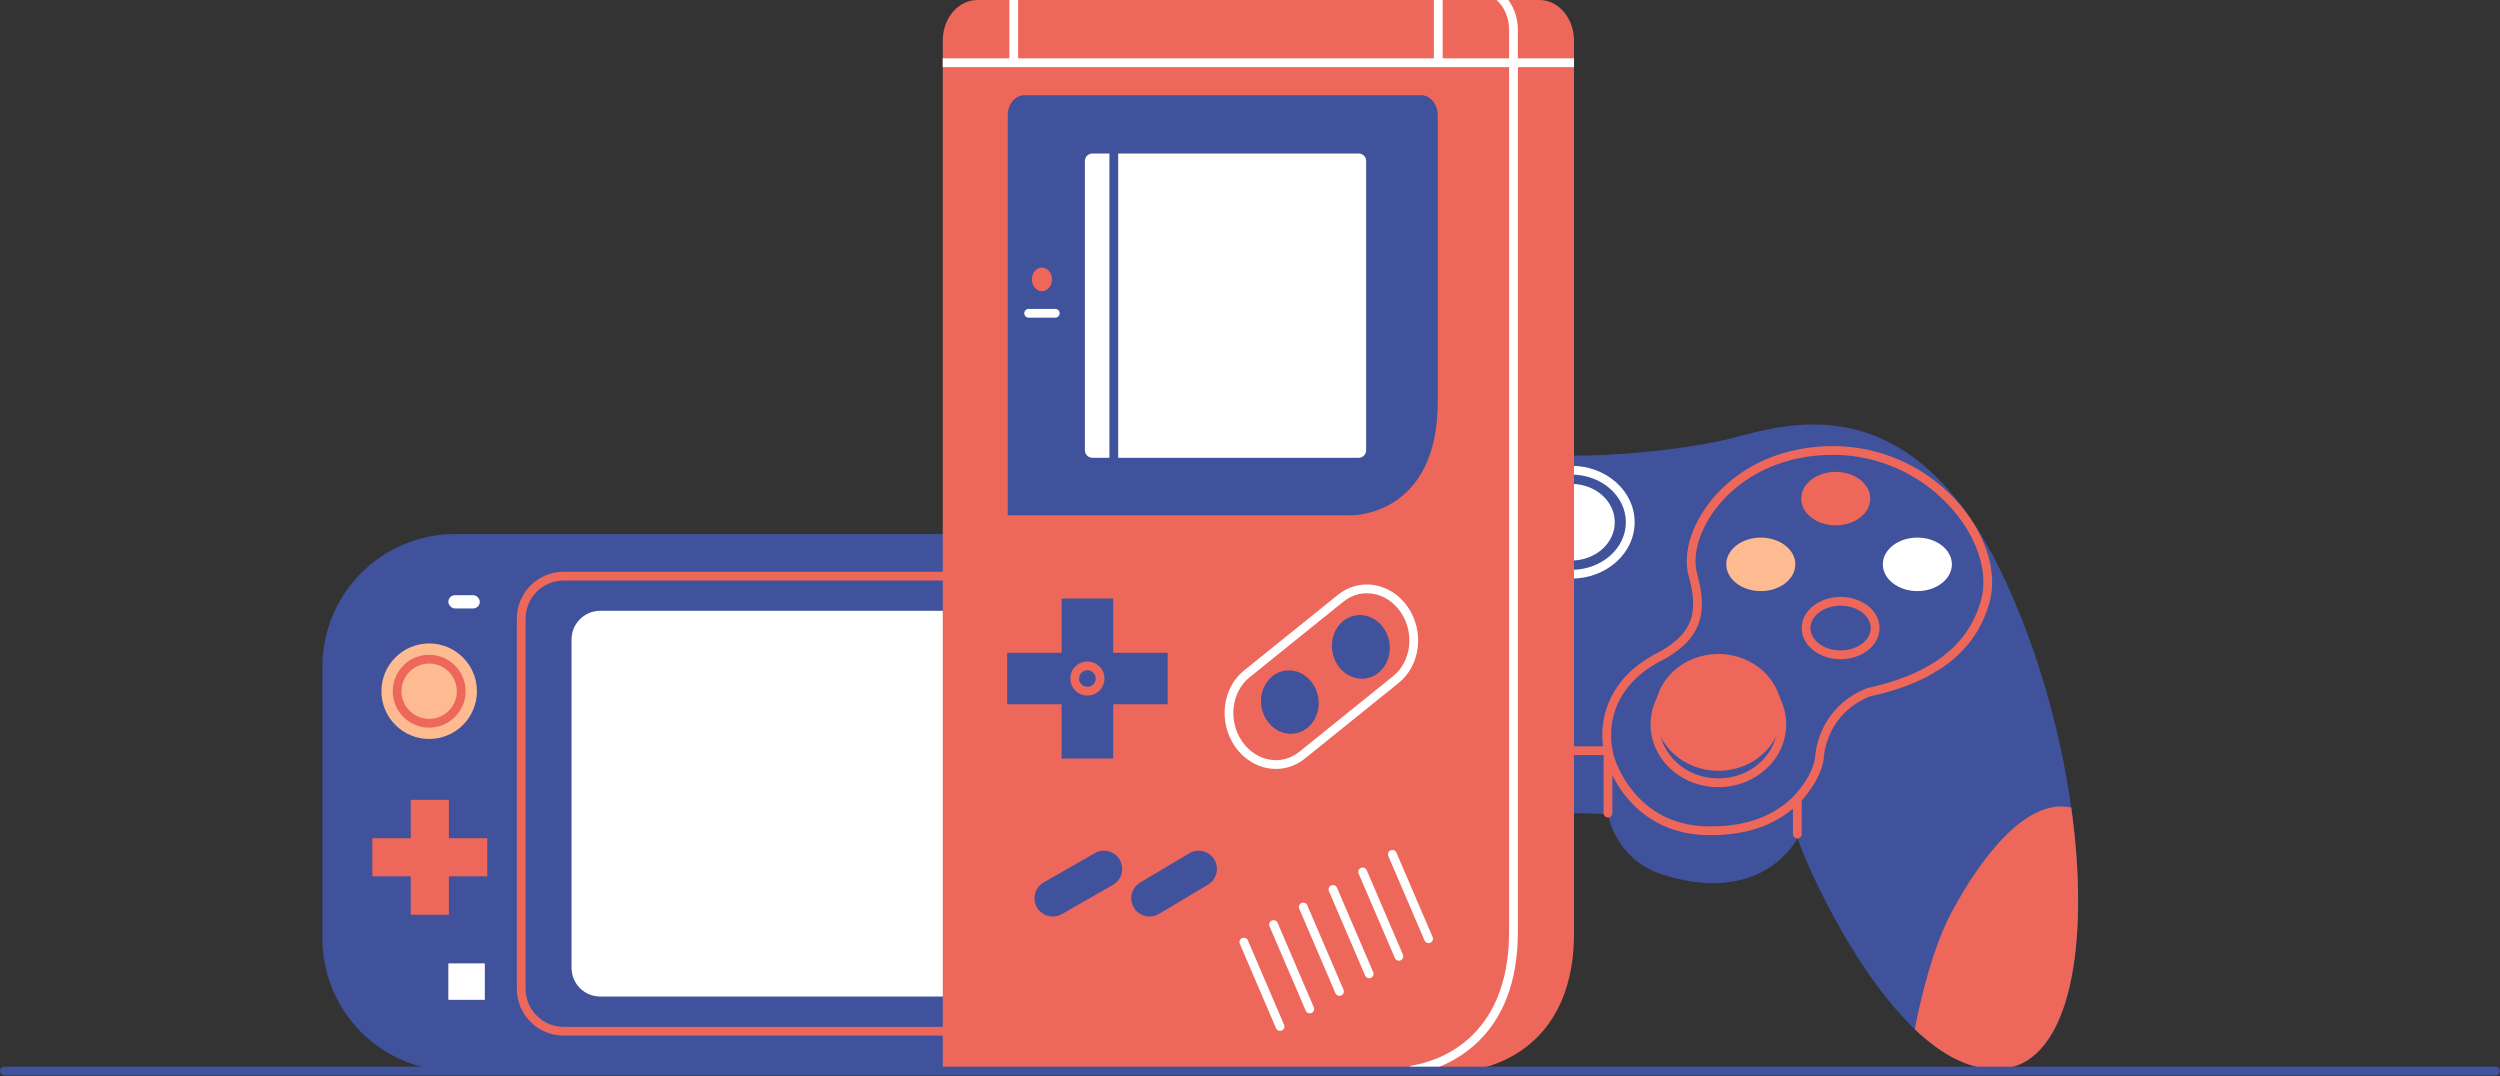 <?xml version="1.0" encoding="utf-8"?>
<svg width="1710" height="736" viewBox="0 0 1710 736" fill="none" xmlns="http://www.w3.org/2000/svg">
  <rect x="0" y="0" width="1710" height="736" fill="#333333" stroke="none"/>
  <path fill-rule="evenodd" clip-rule="evenodd" d="M689.28 365.289H311.28C287.207 365.286 264.119 374.847 247.097 391.869C230.074 408.89 220.51 431.976 220.51 456.049V641.879C220.51 665.952 230.074 689.039 247.097 706.06C264.119 723.081 287.207 732.642 311.28 732.639H689.28V365.289Z" style="fill: rgb(63, 82, 155);"/>
  <path fill-rule="evenodd" clip-rule="evenodd" d="M681.59 391.068H385.59C367.873 391.068 353.51 405.431 353.51 423.148V676.288C353.51 694.006 367.873 708.368 385.59 708.368H681.59C683.247 708.368 684.59 707.025 684.59 705.368V394.068C684.59 392.412 683.247 391.068 681.59 391.068ZM678.59 397.067V702.368H385.59C371.186 702.368 359.51 690.692 359.51 676.288V423.148L359.514 422.717C359.744 408.512 371.33 397.068 385.59 397.068L678.59 397.067Z" fill="#ED675B"/>
  <path fill-rule="evenodd" clip-rule="evenodd" d="M410.58 417.77C399.726 417.775 390.93 426.576 390.93 437.43V662C390.93 672.852 399.728 681.65 410.58 681.65H670.48V417.77H410.58Z" fill="white"/>
  <circle cx="293.55" cy="472.789" r="32.67" fill="#FEBA91"/>
  <path fill-rule="evenodd" clip-rule="evenodd" d="M293.55 447.869C279.787 447.869 268.63 459.026 268.63 472.789C268.63 486.552 279.787 497.709 293.55 497.709C307.313 497.709 318.47 486.552 318.47 472.789C318.47 459.026 307.313 447.869 293.55 447.869ZM293.55 453.869C303.999 453.869 312.47 462.34 312.47 472.789C312.47 483.238 303.999 491.709 293.55 491.709C283.101 491.709 274.63 483.238 274.63 472.789C274.63 462.34 283.101 453.869 293.55 453.869Z" fill="#ED675B"/>
  <path fill-rule="evenodd" clip-rule="evenodd" d="M333.3 573.34H307.03V547.08H280.95V573.34H254.68V599.42H280.95V625.69H307.03V599.42H333.3V573.34Z" fill="#ED675B"/>
  <rect x="306.67" y="658.949" width="24.94" height="24.94" fill="white"/>
  <rect x="306.67" y="407.109" width="21.51" height="9.07" rx="4.535" fill="white"/>
  <path fill-rule="evenodd" clip-rule="evenodd" d="M1050 558.22C1062.45 554.78 1099.82 556.93 1099.82 556.93C1099.82 556.93 1104.55 586.57 1134.9 597.45C1205.9 621.36 1229.54 573.25 1229.54 573.25C1234.12 589.25 1298.69 739.48 1370.85 730.89C1443.01 722.3 1434.42 525.29 1367.99 389.56C1301.56 253.83 1210.49 294.49 1177.85 301.36C1145.21 308.23 1103.97 312.08 1071.33 311.67C1058.11 311.724 1044.9 310.761 1031.82 308.79L1050 558.22Z" style="fill: rgb(63, 82, 155);"/>
  <path fill-rule="evenodd" clip-rule="evenodd" d="M1309.69 704.001C1328.46 721.891 1349.29 733.441 1370.8 730.881C1416.32 725.461 1429.71 645.051 1416.7 552.341C1384.51 545.341 1353.24 590.201 1335.58 622.641C1322.34 647.001 1314 681.621 1309.69 704.001Z" fill="#ED675B"/>
  <path fill-rule="evenodd" clip-rule="evenodd" d="M1175.37 452.521C1149.81 452.521 1128.99 471.693 1128.99 495.471C1128.99 519.25 1149.81 538.421 1175.37 538.421C1200.93 538.421 1221.75 519.25 1221.75 495.471C1221.75 471.693 1200.93 452.521 1175.37 452.521ZM1175.37 458.521C1197.72 458.521 1215.75 475.122 1215.75 495.471C1215.75 515.821 1197.72 532.421 1175.37 532.421C1153.02 532.421 1134.99 515.821 1134.99 495.471C1134.99 475.122 1153.02 458.521 1175.37 458.521Z" fill="#ED675B"/>
  <ellipse cx="1175.37" cy="487.28" rx="43.38" ry="39.95" fill="#ED675B"/>
  <path fill-rule="evenodd" clip-rule="evenodd" d="M1258.98 408.291C1244.42 408.291 1232.36 417.636 1232.36 429.591C1232.36 441.546 1244.42 450.891 1258.98 450.891C1273.54 450.891 1285.6 441.546 1285.6 429.591C1285.6 417.636 1273.54 408.291 1258.98 408.291ZM1258.98 414.291C1270.51 414.291 1279.6 421.333 1279.6 429.591C1279.6 437.849 1270.51 444.891 1258.98 444.891C1247.45 444.891 1238.36 437.849 1238.36 429.591C1238.36 421.333 1247.45 414.291 1258.98 414.291Z" fill="#ED675B"/>
  <ellipse cx="1204.38" cy="386.011" rx="23.62" ry="18.3" fill="#FEBA91"/>
  <ellipse cx="1255.64" cy="341.05" rx="23.62" ry="18.3" fill="#ED675B"/>
  <ellipse cx="1311.47" cy="386.011" rx="23.62" ry="18.3" fill="white"/>
  <ellipse cx="1074.86" cy="357.2" rx="29.64" ry="26.2" fill="white"/>
  <path fill-rule="evenodd" clip-rule="evenodd" d="M1074.86 318.631C1051.06 318.631 1031.63 335.811 1031.63 357.201C1031.63 378.59 1051.06 395.771 1074.86 395.771C1098.66 395.771 1118.09 378.59 1118.09 357.201C1118.09 335.811 1098.66 318.631 1074.86 318.631ZM1074.86 324.631C1095.5 324.631 1112.09 339.301 1112.09 357.201C1112.09 375.101 1095.5 389.771 1074.86 389.771C1054.22 389.771 1037.63 375.101 1037.63 357.201C1037.63 339.301 1054.22 324.631 1074.86 324.631Z" fill="white"/>
  <path fill-rule="evenodd" clip-rule="evenodd" d="M1252.96 305.109C1220.6 305.309 1193.12 317.51 1174.46 337.623C1158.13 355.225 1150.59 377.22 1154.96 393.687L1155.31 394.961C1162.23 420.199 1156.5 433.277 1136.82 444.861L1136.3 445.166L1136.41 445.111C1121.18 452.478 1110.53 462.053 1103.95 473.318C1096.1 486.743 1094.67 500.917 1096.96 513.731L1097.14 514.684L1097.28 515.374L1097.42 516.015L1097.55 516.608L1097.68 517.151L1097.81 517.643L1097.99 518.283L1098.13 518.759L1098.26 519.212L1098.44 519.788L1098.66 520.483L1098.84 521.01C1099.46 522.816 1100.25 524.82 1101.21 526.973C1103.96 533.108 1107.61 539.239 1112.28 544.971C1124.59 560.052 1141.67 569.666 1164.15 571.095C1192.76 572.448 1214.44 564.679 1229.5 550.378C1240.07 540.341 1246.64 527.239 1247.49 518.503L1247.52 518.103C1248.03 511.497 1250.24 503.942 1254.29 497.086L1254.59 496.586C1259.84 487.951 1267.64 481.065 1278.38 476.599L1278.78 476.434L1278.52 476.492C1297.57 472.313 1313.6 466.417 1327.06 457.601C1344.03 446.487 1355.69 431.342 1360.97 411.44C1366.68 389.899 1357.46 363.152 1337.49 341.68C1316.41 319.02 1286.45 305.187 1253.95 305.107L1252.96 305.109ZM1253 311.109C1284.15 310.919 1312.92 324.076 1333.1 345.767C1351.78 365.847 1360.3 390.57 1355.17 409.902C1350.29 428.305 1339.56 442.245 1323.77 452.581C1311.01 460.937 1295.63 466.596 1277.24 470.631C1277.07 470.667 1276.91 470.716 1276.76 470.779C1264.24 475.825 1255.13 483.885 1249.13 494.032C1244.72 501.493 1242.27 509.663 1241.6 516.977L1241.54 517.64C1240.98 524.858 1235.05 536.836 1225.37 546.027C1211.52 559.183 1191.43 566.379 1164.48 565.105C1143.81 563.789 1128.23 555.023 1116.93 541.178C1112.61 535.883 1109.23 530.2 1106.69 524.521C1105.8 522.539 1105.08 520.704 1104.52 519.064L1104.41 518.733L1104.21 518.119L1104.04 517.574L1103.85 516.939L1103.75 516.612L1103.59 516.033C1103.38 515.224 1103.17 514.279 1102.97 513.211C1100.77 501.543 1101.99 488.561 1109.13 476.345C1115.1 466.135 1124.84 457.373 1139.03 450.512L1139.22 450.408C1161.9 437.279 1168.96 421.277 1160.87 392.558C1156.84 378.274 1163.67 358.072 1178.86 341.704C1196.4 322.8 1222.3 311.299 1253 311.109Z" fill="#ED675B"/>
  <path fill-rule="evenodd" clip-rule="evenodd" d="M1099.85 510.471C1101.45 510.471 1102.75 511.72 1102.84 513.294L1102.85 513.471V556.151C1102.85 557.808 1101.51 559.151 1099.85 559.151C1098.25 559.151 1096.95 557.902 1096.86 556.327L1096.85 556.151L1096.85 516.471H1050.03C1048.43 516.471 1047.13 515.222 1047.04 513.647L1047.03 513.471C1047.03 511.873 1048.28 510.567 1049.85 510.476L1050.03 510.471H1099.85Z" fill="#ED675B"/>
  <path fill-rule="evenodd" clip-rule="evenodd" d="M1229.35 544.621C1230.95 544.621 1232.25 545.87 1232.34 547.445L1232.35 547.621V570.521C1232.35 572.178 1231.01 573.521 1229.35 573.521C1227.75 573.521 1226.45 572.272 1226.36 570.697L1226.35 570.521V547.621C1226.35 545.964 1227.69 544.621 1229.35 544.621Z" fill="#ED675B"/>
  <path fill-rule="evenodd" clip-rule="evenodd" d="M644.85 732.23H1004.35C1004.35 732.23 1076.62 727.18 1076.62 638.3V27.77C1076.62 12.43 1066 0 1053 0H668.52C655.45 0 644.85 12.43 644.85 27.77V732.23Z" fill="#ED675B"/>
  <path fill-rule="evenodd" clip-rule="evenodd" d="M1076.62 39.92H1038.2V20.27C1038.26 12.994 1035.99 5.889 1031.72 0H1023.67C1028.84 4.56 1032.2 12 1032.2 20.27V39.92H986.77V0H980.77V39.92H696.41V0H690.41V39.92H644.85V45.92H1032.2V637.31C1032.2 712.25 981.32 726.31 965.72 728.85C964.113 729.116 963.012 730.617 963.24 732.23H977.36C988.64 728.789 999.076 723.03 1008 715.32C1028.06 697.76 1038.23 671.51 1038.23 637.32V45.92H1076.65L1076.62 39.92Z" fill="white"/>
  <path fill-rule="evenodd" clip-rule="evenodd" d="M689.28 352.479H924.61C924.61 352.479 983.43 353.199 983.43 274.709V78.999C983.43 71.329 978.32 65.109 972.02 65.109H700.69C694.39 65.109 689.28 71.329 689.28 78.999L689.28 352.479Z" style="fill: rgb(63, 82, 155);"/>
  <rect x="739.08" y="102.01" width="198.37" height="214.11" rx="8.1" fill="white"/>
  <path fill-rule="evenodd" clip-rule="evenodd" d="M929.35 99.01H747.18C741.05 99.01 736.08 103.979 736.08 110.11V308.02C736.08 314.15 741.05 319.12 747.18 319.12H929.35C935.48 319.12 940.45 314.15 940.45 308.02V110.11C940.45 103.979 935.48 99.01 929.35 99.01ZM747.18 105.01H929.35C932.167 105.01 934.45 107.293 934.45 110.11V308.02C934.45 310.836 932.167 313.12 929.35 313.12H747.18C744.363 313.12 742.08 310.836 742.08 308.02V110.11C742.08 107.293 744.363 105.01 747.18 105.01Z" style="fill: rgb(63, 82, 155);"/>
  <ellipse cx="882.256" cy="480.233" rx="19.65" ry="21.73" transform="rotate(-9.53 882.256 480.233)" style="fill: rgb(63, 82, 155);"/>
  <ellipse cx="930.838" cy="442.463" rx="19.738" ry="21.828" transform="rotate(-9.744 930.838 442.463)" style="fill: rgb(63, 82, 155);"/>
  <path fill-rule="evenodd" clip-rule="evenodd" d="M915.165 406.837L850.907 458.625C836.044 470.607 833.249 493.712 844.539 510.327L844.868 510.803C856.385 527.206 877.617 530.896 892.474 518.905L956.723 467.106C971.59 455.121 974.388 432.015 963.091 415.404L962.749 414.909C951.246 398.528 930.014 394.844 915.165 406.837ZM957.839 418.357L958.142 418.796C967.708 432.861 965.335 452.457 952.957 462.435L888.707 514.235C876.622 523.989 859.35 520.987 849.791 507.374L849.488 506.935C839.929 492.866 842.299 473.272 854.673 463.296L918.932 411.506C931.012 401.751 948.282 404.748 957.839 418.357Z" fill="white"/>
  <path fill-rule="evenodd" clip-rule="evenodd" d="M813.457 583.643C819.387 580.107 827.06 582.047 830.596 587.976C834.077 593.814 832.25 601.343 826.533 604.949L826.262 605.115L792.692 625.135C786.763 628.671 779.09 626.731 775.554 620.801C772.073 614.963 773.9 607.435 779.617 603.829L779.887 603.663L813.457 583.643Z" style="fill: rgb(63, 82, 155);"/>
  <path fill-rule="evenodd" clip-rule="evenodd" d="M748.882 583.529C754.874 580.101 762.511 582.179 765.94 588.171C769.315 594.071 767.352 601.566 761.571 605.067L761.298 605.229L726.308 625.249C720.316 628.677 712.679 626.599 709.25 620.607C705.875 614.707 707.838 607.213 713.618 603.711L713.892 603.549L748.882 583.529Z" style="fill: rgb(63, 82, 155);"/>
  <path fill-rule="evenodd" clip-rule="evenodd" d="M798.65 446.521H761.42V409.391H726.14V446.521H688.9V481.701H726.14V518.831H761.42V481.701H798.65V446.521Z" style="fill: rgb(63, 82, 155);"/>
  <path fill-rule="evenodd" clip-rule="evenodd" d="M743.78 452.461C737.332 452.461 732.1 457.674 732.1 464.111C732.1 470.547 737.332 475.761 743.78 475.761C750.228 475.761 755.46 470.547 755.46 464.111C755.46 457.674 750.228 452.461 743.78 452.461ZM743.78 458.461C746.919 458.461 749.46 460.993 749.46 464.111C749.46 467.229 746.919 469.761 743.78 469.761C740.641 469.761 738.1 467.229 738.1 464.111C738.1 460.993 740.641 458.461 743.78 458.461Z" fill="#ED675B"/>
  <path fill-rule="evenodd" clip-rule="evenodd" d="M761.84 99.01C763.438 99.01 764.744 100.259 764.835 101.833L764.84 102.01V314.61C764.84 316.267 763.497 317.61 761.84 317.61C760.242 317.61 758.936 316.361 758.845 314.786L758.84 314.61V102.01C758.84 100.353 760.183 99.01 761.84 99.01Z" style="fill: rgb(63, 82, 155);"/>
  <path fill-rule="evenodd" clip-rule="evenodd" d="M721.8 211.289C723.457 211.289 724.8 212.632 724.8 214.289C724.8 215.887 723.551 217.193 721.976 217.284L721.8 217.289H703.59C701.933 217.289 700.59 215.946 700.59 214.289C700.59 212.691 701.839 211.385 703.414 211.294L703.59 211.289H721.8Z" fill="white"/>
  <ellipse cx="712.69" cy="191.109" rx="6.88" ry="8.08" fill="#ED675B"/>
  <path fill-rule="evenodd" clip-rule="evenodd" d="M951.197 581.613C952.665 580.983 954.358 581.616 955.063 583.027L955.137 583.187L979.907 640.917C980.56 642.44 979.856 644.204 978.333 644.857C976.865 645.487 975.172 644.854 974.467 643.443L974.393 643.283L949.623 585.553C948.97 584.03 949.674 582.266 951.197 581.613Z" fill="white"/>
  <path fill-rule="evenodd" clip-rule="evenodd" d="M930.887 593.623C932.355 592.993 934.048 593.626 934.753 595.037L934.827 595.197L959.597 652.927C960.25 654.449 959.546 656.213 958.023 656.867C956.555 657.497 954.862 656.864 954.157 655.453L954.083 655.293L929.313 597.563C928.66 596.04 929.364 594.276 930.887 593.623Z" fill="white"/>
  <path fill-rule="evenodd" clip-rule="evenodd" d="M910.567 605.632C912.035 605.003 913.728 605.635 914.433 607.047L914.507 607.207L939.277 664.937C939.93 666.459 939.226 668.223 937.703 668.876C936.235 669.506 934.542 668.874 933.837 667.462L933.763 667.302L908.993 609.572C908.34 608.05 909.044 606.286 910.567 605.632Z" fill="white"/>
  <path fill-rule="evenodd" clip-rule="evenodd" d="M890.247 617.642C891.715 617.012 893.408 617.645 894.113 619.056L894.187 619.216L918.957 676.946C919.61 678.469 918.905 680.233 917.383 680.886C915.915 681.516 914.222 680.883 913.517 679.472L913.443 679.312L888.673 621.582C888.02 620.06 888.724 618.296 890.247 617.642Z" fill="white"/>
  <path fill-rule="evenodd" clip-rule="evenodd" d="M869.927 629.642C871.395 629.012 873.088 629.645 873.793 631.056L873.867 631.216L898.637 688.956C899.29 690.479 898.585 692.243 897.063 692.896C895.594 693.526 893.902 692.893 893.197 691.482L893.123 691.322L868.353 633.582C867.7 632.059 868.405 630.295 869.927 629.642Z" fill="white"/>
  <path fill-rule="evenodd" clip-rule="evenodd" d="M849.617 641.652C851.085 641.022 852.778 641.655 853.483 643.066L853.557 643.226L878.327 700.956C878.98 702.479 878.275 704.243 876.753 704.896C875.285 705.526 873.592 704.893 872.887 703.482L872.813 703.322L848.043 645.592C847.39 644.069 848.094 642.305 849.617 641.652Z" fill="white"/>
  <path fill-rule="evenodd" clip-rule="evenodd" d="M1706.94 729.58C1708.6 729.58 1709.94 730.923 1709.94 732.58C1709.94 734.178 1708.69 735.484 1707.12 735.575L1706.94 735.58H3C1.343 735.58 0 734.237 0 732.58C0 730.982 1.249 729.676 2.824 729.585L3 729.58H1706.94Z" style="fill: rgb(63, 82, 155);"/>
</svg>